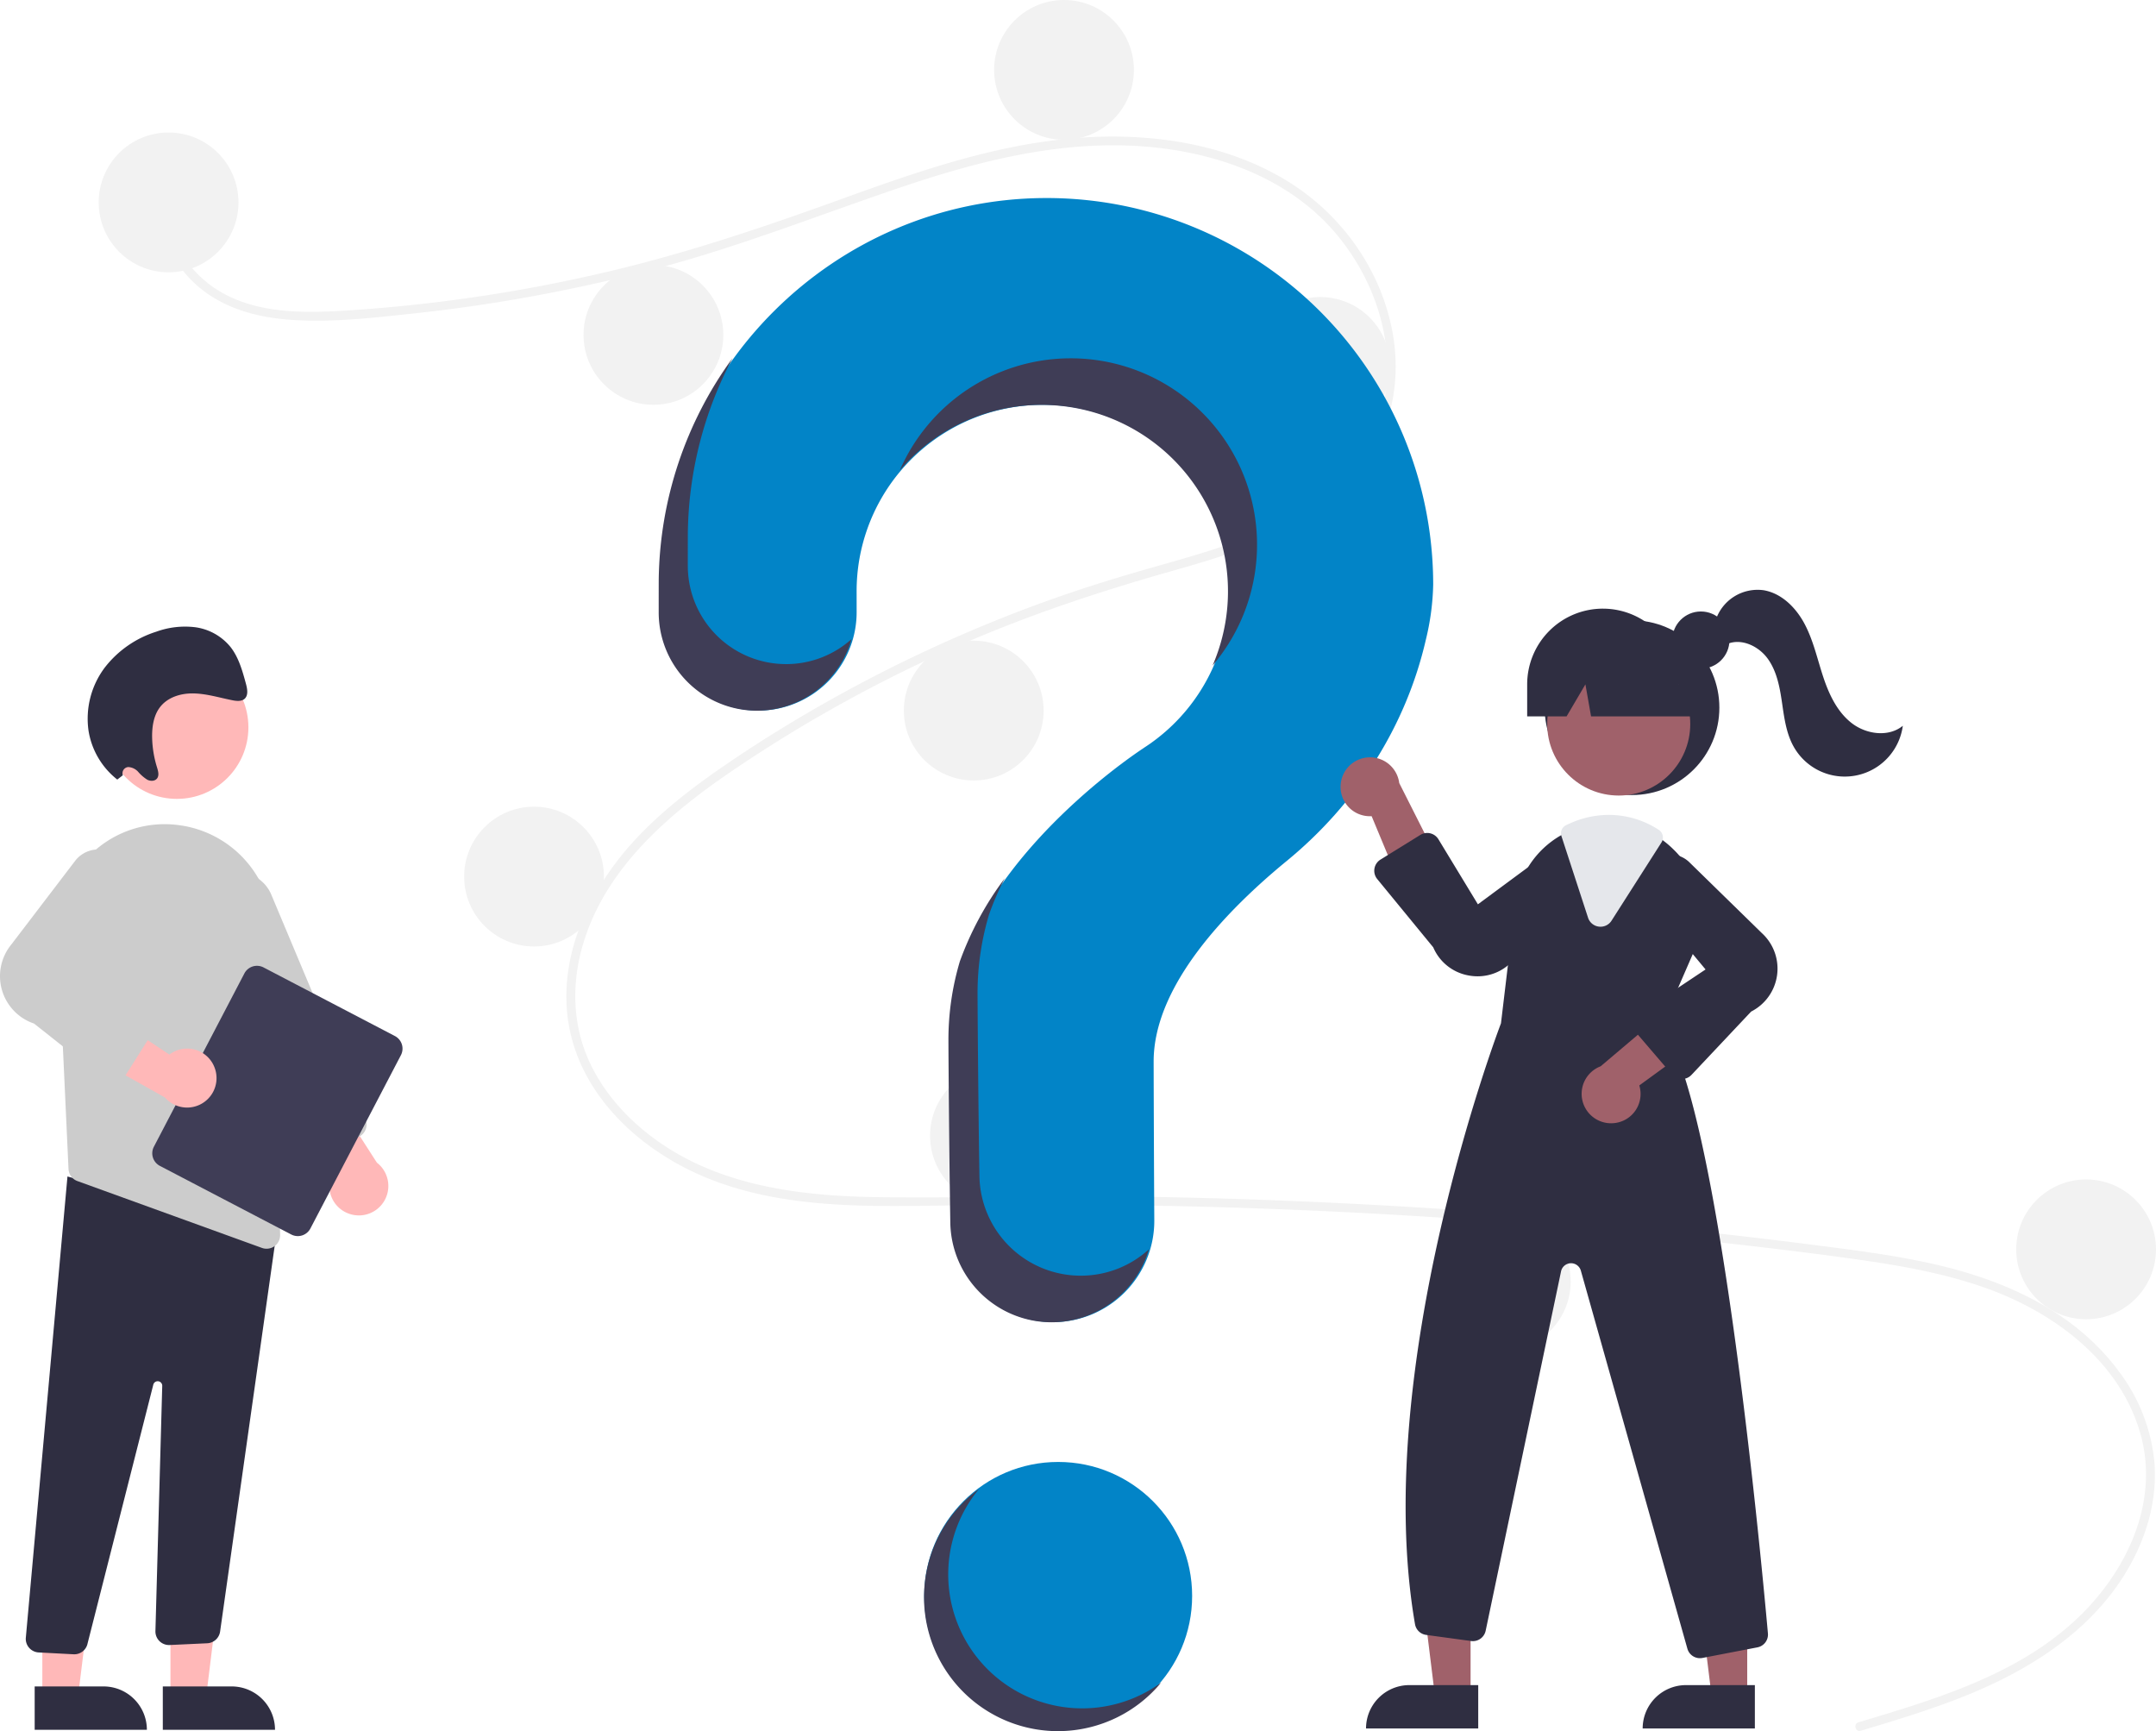 <svg xmlns="http://www.w3.org/2000/svg" width="745.059" height="598.186" viewBox="0 0 745.059 598.186"><g transform="translate(-68.43)"><circle cx="46.29" cy="46.29" r="46.29" transform="translate(387.822 505.165)" fill="#0284c7"/><path d="M887.534,747.217c25.9-7.777,53.429-15.887,73.966-34.376,18.353-16.522,30.743-41.751,23.14-66.528-7.588-24.727-30.314-41.214-53.779-49.415-13.308-4.651-27.231-7.231-41.149-9.258-15.13-2.2-30.326-4.009-45.515-5.746Q751.942,571.342,658.993,569c-30.576-.77-61.147-.752-91.727-.308-27.31.4-56.073.387-81.409-11.221-19.7-9.026-37.583-25.448-43.073-47.028-6.337-24.911,5.352-50.279,22.118-68.32,8.838-9.51,19.167-17.514,29.823-24.873,11.56-7.984,23.523-15.4,35.745-22.328a497.751,497.751,0,0,1,75.238-34.686c12.826-4.664,25.842-8.687,38.971-12.4,11.086-3.134,22.207-6.273,32.922-10.544,20.713-8.255,40.414-22.239,45.681-45.164,4.992-21.728-3.425-45.315-18.179-61.456-17.07-18.674-42.808-26.86-67.483-28.185-27.7-1.487-54.766,5.446-80.8,14.245-27.771,9.385-54.943,20.176-83.3,27.777a560.472,560.472,0,0,1-85.733,15.936c-14.171,1.509-28.77,3.213-43.026,2.058-11.947-.968-23.834-4.482-32.639-12.961-7.55-7.27-12.047-17.262-10.5-27.807.281-1.915,3.19-1.1,2.911.8-1.882,12.836,6.843,24.663,17.594,30.722,12.426,7,27.547,7.012,41.381,6.211A541.227,541.227,0,0,0,452.579,246.6c28.773-6.572,56.518-15.966,84.232-26,26.321-9.531,53.23-18.834,81.35-20.9,24.4-1.791,50.065,1.763,71.321,14.514,18.681,11.206,32.418,29.894,36.795,51.34,4.277,20.956-1.647,42.048-17.51,56.672-16.424,15.141-38.945,21.615-59.932,27.576-26.619,7.562-52.667,16.4-77.88,27.878A488.9,488.9,0,0,0,497.7,418.865c-22.387,15.3-44.479,34.547-51.56,61.839-3.3,12.713-2.689,26.2,2.829,38.2,4.907,10.677,12.988,19.658,22.4,26.585,22.461,16.528,50.771,19.921,77.9,20.259,30.472.379,60.946-.649,91.428-.149q93.183,1.529,185.984,11.344,23.254,2.461,46.449,5.441c13.909,1.787,27.864,3.563,41.539,6.737,24.315,5.644,47.974,16.495,63.087,37.11a61.707,61.707,0,0,1,12.022,30.638c1.058,11.6-1.781,23.215-7.024,33.531-11.605,22.833-33.342,37.357-56.427,46.9-12.364,5.111-25.19,8.982-37.99,12.826-1.865.56-2.662-2.353-.8-2.911Z" transform="translate(-176.883 -152.074)" fill="#f2f2f2"/><circle cx="24.151" cy="24.151" r="24.151" transform="translate(102.535 45.787)" fill="#f2f2f2"/><circle cx="24.151" cy="24.151" r="24.151" transform="translate(270.085 91.574)" fill="#f2f2f2"/><circle cx="24.151" cy="24.151" r="24.151" transform="translate(411.974)" fill="#f2f2f2"/><circle cx="24.151" cy="24.151" r="24.151" transform="translate(500.528 102.643)" fill="#f2f2f2"/><circle cx="24.151" cy="24.151" r="24.151" transform="translate(380.778 221.387)" fill="#f2f2f2"/><circle cx="24.151" cy="24.151" r="24.151" transform="translate(228.826 278.746)" fill="#f2f2f2"/><circle cx="24.151" cy="24.151" r="24.151" transform="translate(389.835 368.307)" fill="#f2f2f2"/><circle cx="24.151" cy="24.151" r="24.151" transform="translate(562.919 418.622)" fill="#f2f2f2"/><circle cx="24.151" cy="24.151" r="24.151" transform="translate(765.186 407.553)" fill="#f2f2f2"/><path d="M604.958,220.373c-72.345.511-131.58,59.3-132.608,131.641-.01.668-.014,5.364-.013,11.506a33.96,33.96,0,0,0,33.955,33.959h0a33.98,33.98,0,0,0,33.974-34c0-4.186-.006-7.078-.006-7.255A64.4,64.4,0,1,1,639.4,410.439l.012.014s-48.331,31.114-63.066,73.8l.013,0a94.6,94.6,0,0,0-3.9,26.937c0,3.749.221,36.55.647,63.173A35.006,35.006,0,0,0,608.12,608.8h0a35.015,35.015,0,0,0,35.013-35.231c-.148-24.382-.228-52.772-.228-54.833,0-26.209,25.284-52.323,46.052-69.352,23.916-19.61,41.126-46.333,48.038-76.478a87.305,87.305,0,0,0,2.515-18.952A133.587,133.587,0,0,0,604.958,220.373Z" transform="translate(-175.805 -151.941)" fill="#0284c7"/><circle cx="30.189" cy="30.189" r="30.189" transform="translate(602.221 214.339)" fill="#2f2e41"/><path d="M573.126,582.427H560.79l-5.87-47.586h18.209Z" transform="translate(3.498 3.372)" fill="#a0616a"/><path d="M552.089,578.626h23.793v14.981H537.109A14.981,14.981,0,0,1,552.089,578.626Z" transform="translate(3.386 3.648)" fill="#2f2e41"/><path d="M668.126,582.427H655.79l-5.87-47.586h18.209Z" transform="translate(4.097 3.372)" fill="#a0616a"/><path d="M647.089,578.626h23.793v14.981H632.109A14.981,14.981,0,0,1,647.089,578.626Z" transform="translate(3.985 3.648)" fill="#2f2e41"/><circle cx="24.716" cy="24.716" r="24.716" transform="translate(603.107 225.461)" fill="#a0616a"/><path d="M816.745,505.217,827.8,479.808a31.58,31.58,0,0,0-6.994-35.824,32.077,32.077,0,0,0-3.09-2.687,31.13,31.13,0,0,0-19.109-6.611,32.383,32.383,0,0,0-13.484,3c-.363.161-.715.332-1.077.5-.694.332-1.378.694-2.043,1.067a31.878,31.878,0,0,0-15.8,24.031l-4.881,40.9c-1.227,3.21-45.022,119.136-29.706,207.641a4.5,4.5,0,0,0,3.844,3.693l15.527,2.113a4.525,4.525,0,0,0,5.041-3.552l26.053-124.188a3.525,3.525,0,0,1,6.843-.231l36.811,130.6a4.5,4.5,0,0,0,4.337,3.3,5.162,5.162,0,0,0,.876-.081l18.968-3.653a4.5,4.5,0,0,0,3.653-4.84C850.788,683.9,835.975,528.191,816.745,505.217Z" transform="translate(-174.191 -150.59)" fill="#2f2e41"/><path d="M706.1,421.476a10.119,10.119,0,0,0,10.661,11.274l13.815,33.2,10.45-15.491-14.722-29.153a10.174,10.174,0,0,0-20.205.17Z" transform="translate(-174.332 -150.73)" fill="#a0616a"/><path d="M800.262,538.251a10.119,10.119,0,0,0,8.48-12.995l29.067-21.171-17.5-6.553-24.92,21.109a10.174,10.174,0,0,0,4.873,19.61Z" transform="translate(-173.81 -150.193)" fill="#a0616a"/><path d="M753.326,487.921a17.165,17.165,0,0,1-3.319-.327,16.408,16.408,0,0,1-12.023-9.677l-19.356-23.6a4.529,4.529,0,0,1,1.118-6.723l13.771-8.524a4.529,4.529,0,0,1,6.255,1.5l13.642,22.475,26.125-19.307a9.783,9.783,0,0,1,11.381,15.66l-26.075,23.786A16.355,16.355,0,0,1,753.326,487.921Z" transform="translate(-174.259 -150.566)" fill="#2f2e41"/><path d="M823.357,523.369h-.106a4.536,4.536,0,0,1-3.332-1.58l-12.243-14.283a4.528,4.528,0,0,1,.926-6.715l22.925-15.283-20.769-24.969a9.782,9.782,0,0,1,14.981-12.259l25.242,24.667a16.629,16.629,0,0,1-3.7,27.11l-20.63,21.891a4.536,4.536,0,0,1-3.3,1.422Z" transform="translate(-173.698 -150.52)" fill="#2f2e41"/><path d="M795.393,470.826a4.655,4.655,0,0,1-.588-.037,4.489,4.489,0,0,1-3.734-3.088l-9.2-28.206a3.1,3.1,0,0,1,1.6-3.748l.3-.141c.271-.129.539-.256.813-.378a32.779,32.779,0,0,1,13.689-3.042,31.524,31.524,0,0,1,17.27,5.189,3.15,3.15,0,0,1,.907,4.322l-17.258,27.037a4.483,4.483,0,0,1-3.8,2.093Z" transform="translate(-173.854 -150.605)" fill="#e5e7eb"/><circle cx="9.879" cy="9.879" r="9.879" transform="translate(646.333 211.293)" fill="#2f2e41"/><path d="M796.275,361.365h0a26.164,26.164,0,0,0-26.164,26.164V398.6h13.615l6.511-11.069,1.954,11.069h41.317l-11.069-11.069a26.164,26.164,0,0,0-26.164-26.164Z" transform="translate(-173.928 -151.052)" fill="#2f2e41"/><path d="M834.809,365.5a15.245,15.245,0,0,1,16.585-10.461c6.3,1.052,11.273,6.113,14.239,11.765s4.335,11.978,6.329,18.041,4.821,12.16,9.855,16.085,12.757,4.99,17.7.952a20.245,20.245,0,0,1-37.713,7.227c-2.608-4.641-3.282-10.08-4.055-15.347s-1.779-10.717-4.893-15.035-8.944-7.138-13.891-5.171Z" transform="translate(-173.52 -151.093)" fill="#2f2e41"/><path d="M515.885,381.07h0a33.96,33.96,0,0,1-33.957-33.955c0-6.146,0-10.842.013-11.51A132.336,132.336,0,0,1,497.4,275.319a132.634,132.634,0,0,0-25.519,76.387c-.009.668-.014,5.364-.013,11.506a33.96,33.96,0,0,0,33.955,33.959h0a33.986,33.986,0,0,0,32.693-24.746A33.834,33.834,0,0,1,515.885,381.07Z" transform="translate(-175.808 -151.594)" fill="#3f3d56"/><path d="M606.741,291.58a64.407,64.407,0,0,1,56.01,89.977,64.4,64.4,0,1,0-108.1-67.408,64.273,64.273,0,0,1,52.093-22.569Z" transform="translate(-175.286 -151.594)" fill="#3f3d56"/><path d="M617.083,591.268h0a35.008,35.008,0,0,1-35.009-34.446c-.426-26.615-.647-59.417-.647-63.166a94.6,94.6,0,0,1,3.9-26.937l-.012,0a95.659,95.659,0,0,1,5.529-12.781,110.744,110.744,0,0,0-15.592,28.882l.012,0a94.6,94.6,0,0,0-3.9,26.937c0,3.749.221,36.55.647,63.173a35.006,35.006,0,0,0,35.009,34.438h0a35.02,35.02,0,0,0,33.611-25.2,34.878,34.878,0,0,1-23.548,9.1Z" transform="translate(-175.18 -150.468)" fill="#3f3d56"/><path d="M126.541,582.883h12.336l5.87-47.586H126.538Z" transform="translate(0.798 3.374)" fill="#ffb8b8"/><path d="M0,0H38.774V14.981H14.981A14.981,14.981,0,0,1,0,0H0Z" transform="translate(163.466 597.713) rotate(179.997)" fill="#2f2e41"/><path d="M82.541,582.883H94.877l5.87-47.586H82.538Z" transform="translate(0.52 3.374)" fill="#ffb8b8"/><path d="M0,0H38.774V14.981H14.981A14.981,14.981,0,0,1,0,0H0Z" transform="translate(119.188 597.713) rotate(179.997)" fill="#2f2e41"/><path d="M271.02,721.445l-12.05-.634a4.7,4.7,0,0,1-4.446-5l14.4-159.465,66.327,17.9,6.39-1.743L321.659,713.671a4.726,4.726,0,0,1-4.386,3.969l-12.99.605a4.7,4.7,0,0,1-4.963-4.826l2.354-84.727a1.568,1.568,0,0,0-3.1-.362l-22.7,89.372a4.675,4.675,0,0,1-4.6,3.749C271.19,721.452,271.105,721.45,271.02,721.445Z" transform="translate(-177.178 -149.823)" fill="#2f2e41"/><circle cx="24.716" cy="24.716" r="24.716" transform="translate(104.838 226.617)" fill="#ffb8b8"/><path d="M265.512,474.532l2.718,58.635.982,21.332a4.672,4.672,0,0,0,3.094,4.2l63.735,23.088a4.5,4.5,0,0,0,1.61.282,4.673,4.673,0,0,0,4.693-4.818l-2.613-105.428a37.163,37.163,0,0,0-30.937-35.9c-.616-.094-1.244-.188-1.871-.272a36.478,36.478,0,0,0-29.349,9.5,37.471,37.471,0,0,0-12.062,29.38Z" transform="translate(-177.109 -150.585)" fill="#ccc"/><path d="M366.024,569.528a10.127,10.127,0,0,1-5.4-15.323l-21.613-28.74,18.651-1.154,17.665,27.469a10.175,10.175,0,0,1-9.3,17.748Z" transform="translate(-176.645 -150.025)" fill="#ffb8b8"/><path d="M350.979,549.461a4.674,4.674,0,0,1-2.557-2.534l-32.562-77.58a12.542,12.542,0,1,1,23.129-9.708l32.562,77.581a4.709,4.709,0,0,1-2.516,6.157l-14.456,6.067a4.671,4.671,0,0,1-3.6.017Z" transform="translate(-176.797 -150.481)" fill="#ccc"/><path d="M298.511,546.523l31.275-59.884a4.909,4.909,0,0,1,6.616-2.076l45.4,23.709a4.909,4.909,0,0,1,2.076,6.616L352.6,574.771a4.909,4.909,0,0,1-6.616,2.077l-45.4-23.709A4.909,4.909,0,0,1,298.511,546.523Z" transform="translate(-176.904 -150.279)" fill="#3f3d56"/><path d="M319.636,519.1a10.127,10.127,0,0,0-15.615-4.488l-29.966-19.879L274,513.415l28.464,16.012A10.175,10.175,0,0,0,319.637,519.1Z" transform="translate(-177.055 -150.211)" fill="#ffb8b8"/><path d="M281.928,523.617l-24.49-19.4a17.271,17.271,0,0,1-7.873-27.306L271.8,447.77a10.16,10.16,0,0,1,17.238,10.349L271.445,486.9,297.3,499.163a4.7,4.7,0,0,1,1.96,6.762l-10.437,16.518a4.711,4.711,0,0,1-3.187,2.124l-.078.012A4.725,4.725,0,0,1,281.928,523.617Z" transform="translate(-177.234 -150.531)" fill="#ccc"/><path d="M287.922,418.9a2.148,2.148,0,0,1,1.868-2.837,4.962,4.962,0,0,1,3.5,1.726,13.92,13.92,0,0,0,3.091,2.654c1.2.6,2.817.517,3.5-.632.64-1.079.2-2.524-.186-3.777a37.139,37.139,0,0,1-1.64-9.832c-.112-3.724.414-7.61,2.475-10.514,2.661-3.748,7.418-5.171,11.92-5.068s8.931,1.493,13.391,2.372c1.54.3,3.349.458,4.379-.735,1.095-1.269.693-3.322.227-5.035-1.208-4.445-2.491-9.041-5.3-12.631a19.018,19.018,0,0,0-12.137-6.833,29.12,29.12,0,0,0-13.547,1.538,36.324,36.324,0,0,0-17.794,12.4,29.42,29.42,0,0,0-5.613,21.736A26.835,26.835,0,0,0,286,420.385Z" transform="translate(-177.044 -151.013)" fill="#2f2e41"/><path d="M599.147,735.6a46.284,46.284,0,0,1-17.178-71.94,46.287,46.287,0,1,0,62.964,66.883,46.259,46.259,0,0,1-45.786,5.056Z" transform="translate(-175.233 -149.146)" fill="#3f3d56"/></g></svg>